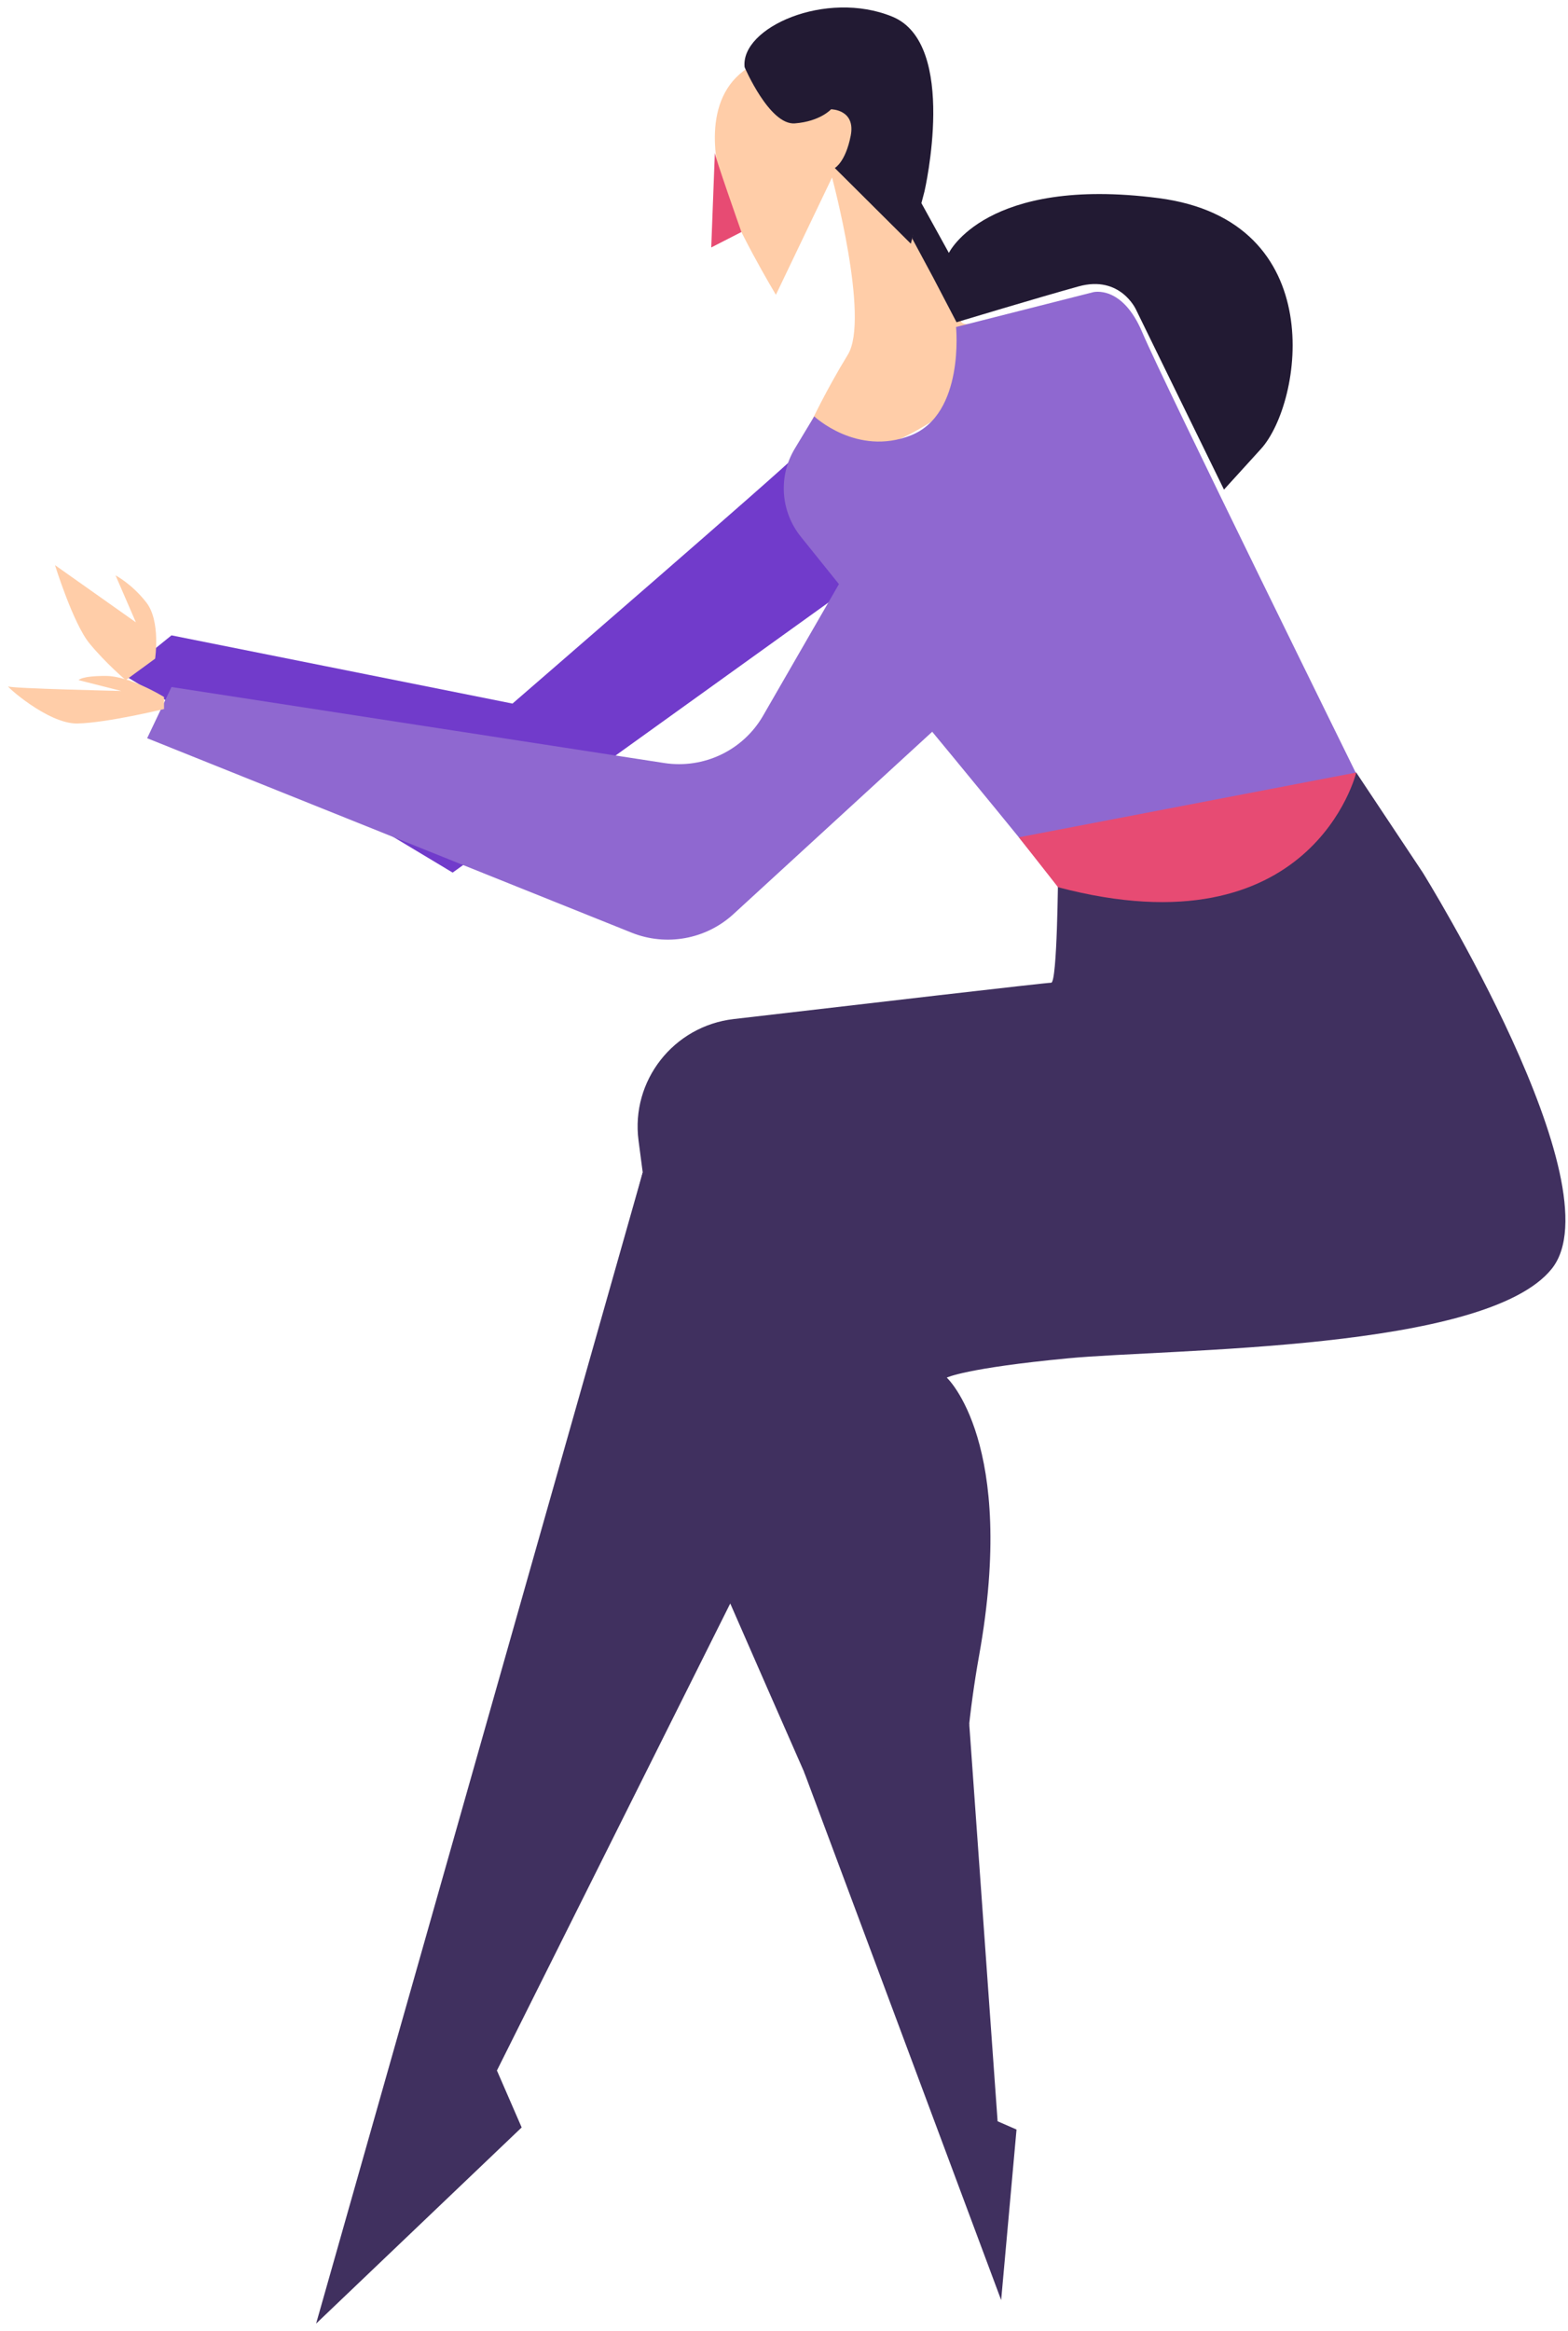<?xml version="1.0" encoding="UTF-8"?>
<svg width="142px" height="211px" viewBox="0 0 142 211" version="1.1" xmlns="http://www.w3.org/2000/svg" xmlns:xlink="http://www.w3.org/1999/xlink">
    <!-- Generator: Sketch 55 (78076) - https://sketchapp.com -->
    <title>Group 10</title>
    <desc>Created with Sketch.</desc>
    <g id="Fliply" stroke="none" stroke-width="1" fill="none" fill-rule="evenodd">
        <g id="Landing-Screen" transform="translate(-1063, -629)">
            <g id="Group-23" transform="translate(234, 520)">
                <g id="Group-21">
                    <g id="Group-10" transform="translate(829.5, 109.2)">
                        <path d="M71.47,41.133 C71.155,41.654 45.911,63.491 45.911,63.491 L15.03,57.315 L10.642,60.865 L40.492,78.791 L78.786,51.281 L71.47,41.133 Z" id="Fill-74" fill="#713BCB"></path>
                        <path d="M98.487,26.415 C98.487,26.415 86.246,30.406 86.527,28.767 C86.913,26.498 77.196,1.854 68.549,5.27 C63.223,7.373 63.964,13.374 64.895,16.653 C65.826,19.931 69.766,26.487 69.766,26.487 L74.851,15.868 C74.851,15.868 78.289,28.623 76.284,31.902 C74.278,35.179 72.918,38.101 72.918,38.101 C72.918,38.101 75.055,42.377 81.328,39.384 C87.599,36.391 98.487,26.415 98.487,26.415" id="Fill-76" fill="#FFCDA8"></path>
                        <path d="M98.487,26.254 C98.487,26.254 101.12,25.544 102.951,29.898 C104.783,34.252 122.896,71.004 122.896,71.004 C122.896,71.004 95.319,80.419 95.319,80.116 C95.319,79.812 83.922,66.042 83.922,66.042 L65.917,82.553 C63.427,84.836 59.837,85.487 56.696,84.228 L12.826,66.627 L15.03,61.993 L59.655,68.872 C63.24,69.423 66.796,67.723 68.602,64.594 L75.475,52.678 L72.022,48.384 C70.184,46.095 69.968,42.912 71.484,40.4 L73.238,37.491 C73.238,37.491 77.103,41.136 81.988,39.212 C86.873,37.289 86.081,29.401 86.081,29.401 L98.487,26.254 Z" id="Fill-78" fill="#8F68D0"></path>
                        <path d="M13.546,59.428 C13.546,59.428 14.066,56.026 12.752,54.337 C11.436,52.648 9.965,51.886 9.965,51.886 L11.806,56.136 L4.48,50.958 C4.48,50.958 6.123,56.245 7.602,58.043 C9.081,59.843 10.889,61.368 10.889,61.368 L13.546,59.428 Z" id="Fill-80" fill="#FFCDA8"></path>
                        <path d="M14.353,62.895 C14.353,62.895 11.292,60.987 9.063,60.987 C6.835,60.987 6.617,61.368 6.617,61.368 L10.485,62.349 C10.485,62.349 0.645,62.131 0.262,61.941 C-0.122,61.75 3.823,65.349 6.507,65.294 C9.191,65.239 14.353,63.984 14.353,63.984 L14.353,62.895 Z" id="Fill-82" fill="#FFCDA8"></path>
                        <path d="M66.933,5.884 C66.933,5.884 69.184,11.145 71.479,10.969 C73.776,10.794 74.762,9.694 74.762,9.694 C74.762,9.694 77.01,9.701 76.54,12.092 C76.072,14.482 75.1,15.01 75.1,15.01 L81.986,21.862 L83.224,17.118 C83.224,17.118 86.314,3.766 80.309,1.307 C74.305,-1.154 66.535,2.292 66.933,5.884" id="Fill-84" fill="#221A33"></path>
                        <path d="M82.693,17.734 L85.431,22.696 C85.431,22.696 88.786,15.712 104.414,17.734 C120.042,19.755 117.481,36.279 113.685,40.448 C109.888,44.615 110.347,44.124 110.347,44.124 L102.383,27.836 C102.383,27.836 100.971,24.673 97.174,25.728 C93.377,26.781 86.124,28.971 86.124,28.971 L84.019,24.941 L82.11,21.39 L82.693,17.734 Z" id="Fill-86" fill="#221A33"></path>
                        <path d="M122.324,69.734 L128.349,78.791 C128.349,78.791 146.01,107.182 140.031,114.653 C134.05,122.124 105.544,121.875 96.226,122.76 C86.909,123.647 85.241,124.508 85.241,124.508 C85.241,124.508 91.637,130.392 88.161,149.711 C84.684,169.028 87.605,192.549 87.187,192.964 C86.77,193.379 65.632,144.953 65.632,144.953 C65.632,144.953 60.07,149.935 51.727,168.751 C43.384,187.567 31.563,205 31.563,205 L57.706,105.936 L57.326,103.042 C56.617,97.631 60.493,92.686 65.941,92.05 C77.272,90.729 94.326,88.747 94.696,88.761 C95.253,88.78 95.319,78.847 95.319,78.847 L122.324,69.734 Z" id="Fill-88" fill="#40305F"></path>
                        <path d="M64.238,13.606 C64.141,13.721 66.644,20.803 66.644,20.803 L63.911,22.201 L64.238,13.606 Z" id="Fill-90" fill="#E74B73"></path>
                        <path d="M122.324,69.734 C122.324,69.734 118.345,86.192 95.319,80.116 L91.769,75.598 L122.324,69.734 Z" id="Fill-92" fill="#E74B73"></path>
                        <polygon id="Fill-94" fill="#40305F" points="72.321 160.203 87.274 155.837 89.844 191.828 91.558 192.575 90.166 208.015"></polygon>
                        <polygon id="Fill-96" fill="#40305F" points="57.706 105.936 65.632 144.953 44.502 187.231 46.742 192.386 28.127 210.143"></polygon>
                    </g>
                </g>
            </g>
        </g>
    </g>
</svg>